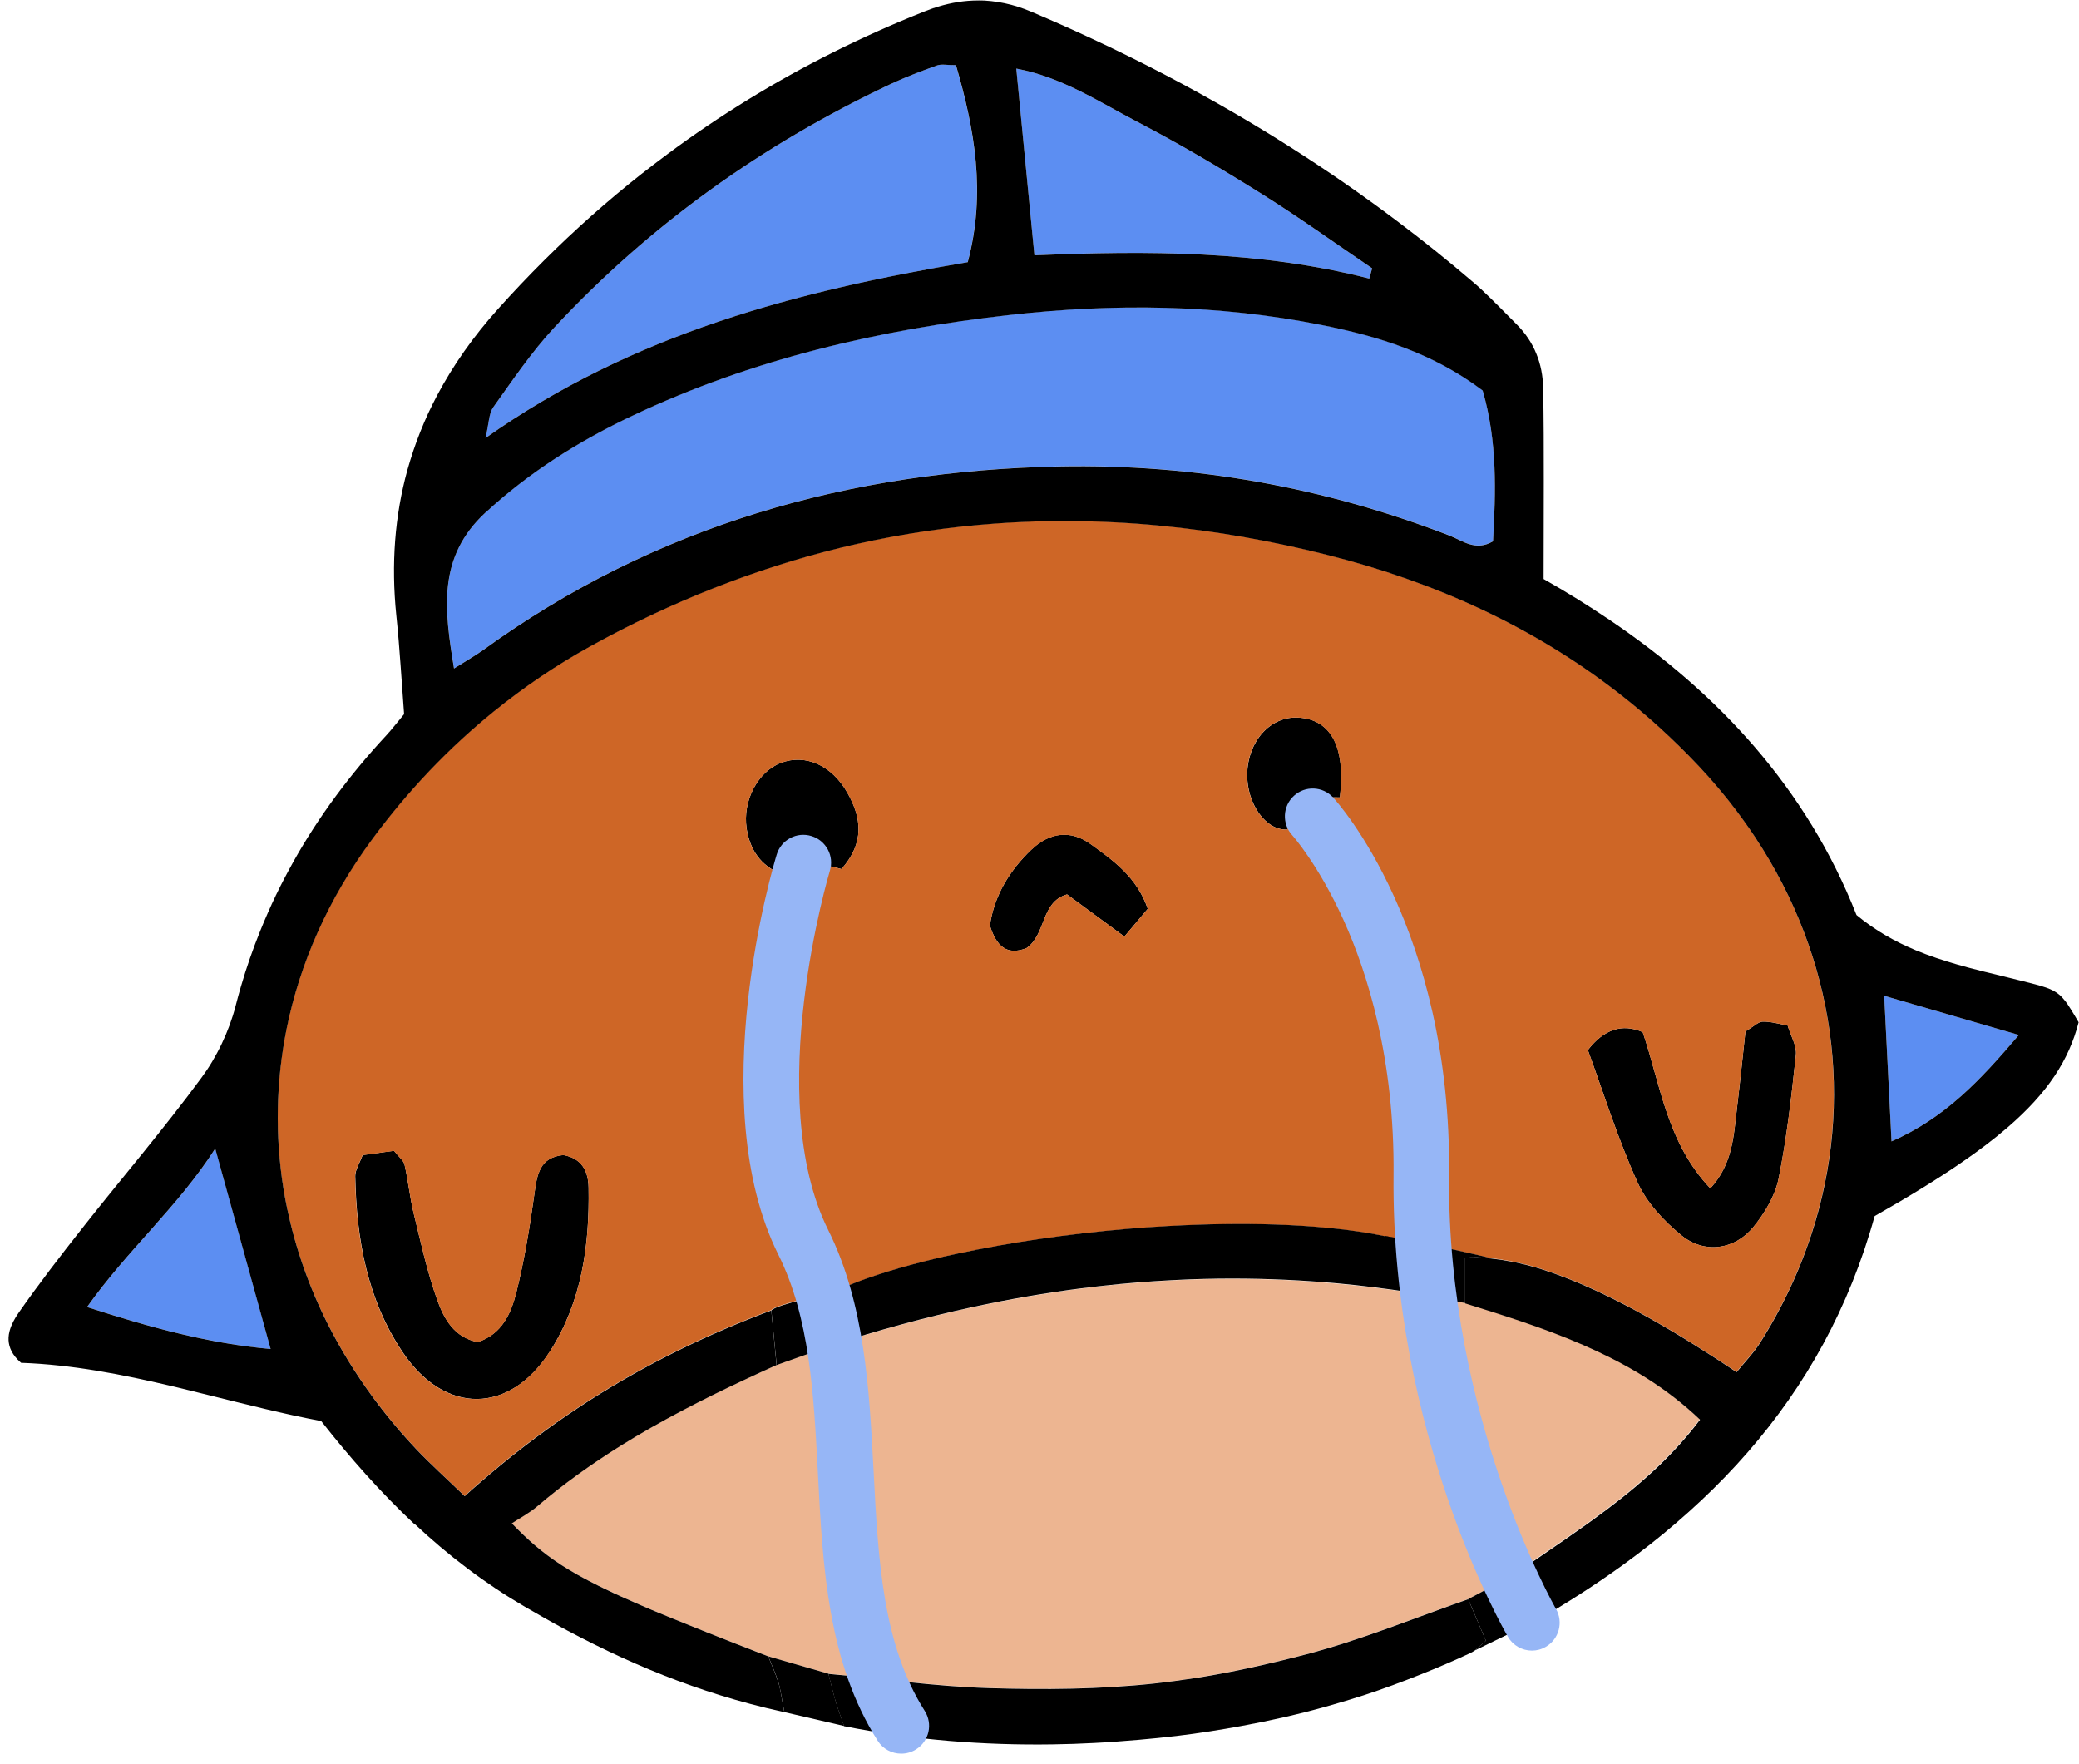 <svg width="132" height="112" viewBox="0 0 132 112" fill="none" xmlns="http://www.w3.org/2000/svg">
<path d="M23.015 73.332C23.692 73.238 24.38 73.144 25.015 73.056C25.315 73.444 25.621 73.667 25.686 73.938C25.921 74.973 26.021 76.031 26.274 77.061C26.726 78.913 27.132 80.789 27.779 82.577C28.203 83.748 28.861 84.924 30.337 85.2C31.855 84.706 32.443 83.4 32.778 82.071C33.29 80.019 33.637 77.919 33.925 75.826C34.095 74.591 34.237 73.479 35.766 73.326C36.942 73.538 37.353 74.344 37.371 75.396C37.436 79.072 36.936 82.642 34.913 85.8C32.361 89.781 28.279 89.823 25.603 85.894C23.315 82.524 22.633 78.66 22.557 74.667C22.551 74.279 22.821 73.879 23.027 73.332H23.015Z" fill="black"/>
<path d="M104.3 65.528C105.429 68.851 105.835 72.545 108.593 75.444C110.028 73.885 110.075 72.08 110.287 70.333C110.487 68.663 110.657 66.987 110.822 65.481C111.375 65.152 111.64 64.864 111.916 64.858C112.416 64.846 112.922 64.999 113.498 65.099C113.704 65.775 114.086 66.393 114.027 66.958C113.745 69.592 113.451 72.239 112.928 74.826C112.704 75.92 112.045 77.014 111.328 77.896C110.146 79.349 108.223 79.62 106.764 78.432C105.641 77.52 104.547 76.344 103.965 75.05C102.706 72.262 101.789 69.322 100.818 66.664C101.842 65.338 103.004 64.96 104.306 65.528H104.3Z" fill="black"/>
<path d="M72.877 57.694C72.477 58.171 72.042 58.688 71.389 59.459C70.089 58.5 68.931 57.653 67.749 56.783C66.067 57.265 66.437 59.312 65.173 60.194C63.914 60.688 63.249 60.053 62.85 58.753C63.12 56.877 64.091 55.265 65.496 53.93C66.643 52.837 67.972 52.666 69.248 53.589C70.689 54.63 72.183 55.689 72.871 57.688L72.877 57.694Z" fill="black"/>
<path d="M51.199 54.624C50.682 54.913 50.141 55.213 49.623 55.501C48.276 54.948 47.612 53.931 47.406 52.596C47.135 50.831 48.123 48.985 49.582 48.432C51.129 47.844 52.805 48.573 53.799 50.325C54.704 51.913 54.91 53.495 53.428 55.172C52.752 55.007 51.999 54.819 51.193 54.624H51.199Z" fill="black"/>
<path d="M85.075 50.625C84.493 50.625 84.081 50.596 83.681 50.637C83.376 50.666 83.076 50.784 82.676 50.89C82.37 51.472 82.041 52.096 81.735 52.666C80.353 52.742 79.153 50.996 79.188 49.131C79.235 47.044 80.664 45.462 82.423 45.556C84.481 45.667 85.457 47.373 85.075 50.625Z" fill="black"/>
<path d="M94.139 24.785C95.08 28.025 94.974 31.201 94.797 34.359C93.686 35.018 92.857 34.312 92.033 33.994C84.07 30.918 75.813 29.442 67.292 29.607C53.953 29.872 41.603 33.347 30.676 41.263C30.17 41.628 29.623 41.934 28.829 42.434C28.212 38.681 27.765 35.359 30.835 32.524C33.622 29.954 36.763 27.984 40.15 26.384C47.755 22.785 55.829 20.909 64.157 19.98C70.773 19.239 77.372 19.315 83.912 20.621C87.487 21.332 90.951 22.379 94.139 24.779V24.785Z" fill="#5C8EF2"/>
<path d="M60.69 4.14C61.867 8.175 62.614 12.25 61.437 16.649C50.622 18.484 40.254 21.154 30.82 27.812C31.044 26.865 31.026 26.259 31.308 25.865C32.544 24.136 33.743 22.354 35.184 20.801C41.277 14.25 48.446 9.151 56.532 5.34C57.491 4.887 58.497 4.511 59.496 4.152C59.773 4.052 60.12 4.134 60.696 4.134L60.69 4.14Z" fill="#5C8EF2"/>
<path d="M86.936 17.685C79.961 15.903 72.851 15.903 65.676 16.209C65.282 12.163 64.918 8.393 64.523 4.353C67.399 4.882 69.775 6.464 72.245 7.752C74.886 9.128 77.462 10.651 79.991 12.233C82.42 13.751 84.749 15.427 87.119 17.032C87.06 17.25 87.001 17.467 86.936 17.685Z" fill="#5C8EF2"/>
<path d="M13.671 72.914C14.894 77.343 16.017 81.406 17.188 85.641C13.324 85.3 9.601 84.294 5.531 82.977C8.107 79.342 11.33 76.584 13.671 72.914Z" fill="#5C8EF2"/>
<path d="M128.182 65.704C125.712 68.604 123.495 70.968 120.095 72.462C119.937 69.333 119.796 66.451 119.631 63.217C122.418 64.028 125.1 64.805 128.182 65.704Z" fill="#5C8EF2"/>
<path d="M52.898 82.048C54.18 81.431 55.856 80.849 57.803 80.319C58.108 80.237 58.426 80.154 58.749 80.072C58.779 80.066 58.802 80.06 58.832 80.055C59.144 79.978 59.455 79.902 59.779 79.825C59.82 79.813 59.855 79.808 59.896 79.796C60.214 79.725 60.537 79.649 60.861 79.584C60.902 79.572 60.943 79.566 60.984 79.561C61.319 79.49 61.655 79.419 61.996 79.355C62.025 79.355 62.049 79.343 62.078 79.337C65.436 78.678 69.2 78.184 72.958 77.92C72.97 77.92 72.976 77.92 72.988 77.92C73.399 77.89 73.811 77.867 74.223 77.843C74.223 77.843 74.234 77.843 74.24 77.843C78.845 77.585 83.356 77.696 86.985 78.314C87.314 78.367 87.637 78.431 87.949 78.496C87.955 78.496 87.961 78.496 87.973 78.496C89.66 78.696 94.659 79.878 94.659 79.878C95.053 79.919 95.459 79.978 95.877 80.06C95.977 80.078 96.077 80.096 96.183 80.119C96.341 80.154 96.506 80.196 96.671 80.231C96.794 80.26 96.912 80.29 97.035 80.319C97.194 80.36 97.359 80.407 97.523 80.454C97.659 80.496 97.788 80.531 97.923 80.578C98.088 80.631 98.253 80.684 98.417 80.743C98.559 80.79 98.706 80.843 98.853 80.896C99.017 80.954 99.188 81.019 99.353 81.084C99.511 81.143 99.67 81.207 99.829 81.272C99.994 81.337 100.158 81.401 100.329 81.478C100.517 81.554 100.705 81.642 100.899 81.731C101.046 81.795 101.193 81.86 101.346 81.931C101.681 82.084 102.017 82.248 102.364 82.419C102.511 82.489 102.658 82.572 102.805 82.642C103.028 82.754 103.246 82.866 103.475 82.989C103.64 83.077 103.804 83.166 103.969 83.254C104.187 83.371 104.41 83.495 104.634 83.618C104.804 83.713 104.975 83.813 105.151 83.913C105.381 84.042 105.61 84.177 105.845 84.312C106.016 84.412 106.192 84.518 106.363 84.618C106.61 84.765 106.863 84.918 107.116 85.077C107.28 85.177 107.451 85.283 107.615 85.389C107.898 85.565 108.192 85.753 108.48 85.936C108.627 86.03 108.768 86.118 108.915 86.212C109.356 86.494 109.797 86.788 110.25 87.094C110.25 87.094 110.25 87.094 110.256 87.094C110.75 86.477 111.332 85.889 111.762 85.206C112.691 83.736 113.485 82.225 114.132 80.684C114.455 79.913 114.749 79.137 115.002 78.355C117.772 69.898 116.502 60.812 111.432 53.137C111.173 52.743 110.903 52.355 110.621 51.967C110.491 51.79 110.362 51.608 110.227 51.431C109.503 50.473 108.721 49.544 107.868 48.638C107.057 47.773 106.222 46.956 105.363 46.174C104.504 45.391 103.622 44.65 102.716 43.951C97.288 39.74 91.066 36.923 84.25 35.205C80.68 34.306 77.14 33.688 73.635 33.353C72.635 33.259 71.635 33.188 70.641 33.135C70.141 33.112 69.647 33.094 69.147 33.082C67.659 33.047 66.177 33.065 64.695 33.129C64.201 33.153 63.713 33.182 63.219 33.218C60.273 33.429 57.356 33.853 54.468 34.5C51.71 35.117 48.969 35.935 46.264 36.952C45.946 37.07 45.635 37.193 45.317 37.317C42.671 38.358 40.053 39.593 37.46 41.022C35.284 42.221 33.261 43.604 31.367 45.133C28.468 47.479 25.892 50.196 23.639 53.243C20.846 57.024 19.04 61.123 18.188 65.317C18.105 65.734 18.029 66.158 17.964 66.575C17.835 67.416 17.741 68.263 17.688 69.104C17.582 70.792 17.623 72.492 17.817 74.174C17.917 75.014 18.052 75.856 18.223 76.691C18.746 79.196 19.605 81.66 20.805 84.036C21.605 85.618 22.551 87.165 23.645 88.659C23.922 89.029 24.204 89.4 24.492 89.764C25.074 90.493 25.698 91.211 26.357 91.917C27.292 92.916 28.315 93.828 29.497 94.969C29.815 94.681 30.138 94.398 30.456 94.122C30.944 93.699 31.438 93.281 31.932 92.875C33.725 91.411 35.566 90.076 37.472 88.859C41.036 86.583 44.823 84.724 48.963 83.177C49.293 82.789 52.886 82.031 52.886 82.031L52.898 82.048ZM104.299 65.528C105.428 68.851 105.833 72.544 108.592 75.444C110.027 73.885 110.074 72.08 110.285 70.333C110.485 68.663 110.656 66.987 110.821 65.481C111.373 65.152 111.638 64.864 111.915 64.858C112.414 64.846 112.92 64.999 113.497 65.099C113.702 65.775 114.085 66.393 114.026 66.957C113.744 69.592 113.449 72.239 112.926 74.826C112.703 75.92 112.044 77.014 111.326 77.896C110.144 79.349 108.221 79.619 106.763 78.431C105.639 77.52 104.546 76.344 103.963 75.05C102.705 72.262 101.787 69.322 100.817 66.663C101.84 65.338 103.003 64.96 104.304 65.528H104.299ZM82.415 45.556C84.473 45.668 85.45 47.373 85.067 50.626C84.485 50.626 84.073 50.596 83.674 50.637C83.368 50.667 83.068 50.784 82.668 50.89C82.362 51.472 82.033 52.096 81.727 52.666C80.345 52.743 79.145 50.996 79.18 49.132C79.227 47.044 80.656 45.462 82.415 45.556ZM34.902 85.806C32.349 89.788 28.268 89.829 25.592 85.9C23.304 82.531 22.622 78.667 22.546 74.673C22.54 74.285 22.81 73.885 23.016 73.338C23.692 73.244 24.38 73.15 25.016 73.062C25.316 73.45 25.621 73.674 25.686 73.944C25.921 74.979 26.021 76.038 26.274 77.067C26.727 78.919 27.133 80.796 27.78 82.583C28.203 83.754 28.862 84.93 30.338 85.206C31.855 84.712 32.443 83.407 32.779 82.078C33.29 80.025 33.637 77.926 33.925 75.832C34.096 74.597 34.237 73.485 35.766 73.332C36.942 73.544 37.354 74.35 37.372 75.403C37.436 79.078 36.937 82.648 34.913 85.806H34.902ZM65.501 53.937C66.648 52.843 67.977 52.672 69.253 53.596C70.694 54.636 72.188 55.695 72.876 57.695C72.476 58.171 72.041 58.689 71.388 59.459C70.088 58.5 68.93 57.654 67.748 56.783C66.066 57.265 66.436 59.312 65.172 60.194C63.913 60.688 63.248 60.053 62.849 58.753C63.119 56.877 64.09 55.266 65.495 53.931L65.501 53.937ZM47.405 52.596C47.134 50.831 48.122 48.985 49.581 48.432C51.128 47.844 52.804 48.573 53.798 50.326C54.703 51.914 54.909 53.496 53.427 55.172C52.751 55.007 51.998 54.819 51.192 54.625C50.675 54.913 50.134 55.213 49.616 55.501C48.269 54.948 47.605 53.931 47.399 52.596H47.405Z" fill="#CE6626"/>
<path d="M52.594 106.255C53.529 106.344 54.446 106.438 55.352 106.538C56.122 106.62 56.881 106.702 57.634 106.779C59.369 106.955 61.074 107.108 62.78 107.161C66.285 107.267 69.825 107.243 73.307 106.867C74.148 106.779 74.995 106.667 75.836 106.532C77.73 106.238 79.612 105.844 81.476 105.385C82.093 105.232 82.711 105.085 83.322 104.914C84.01 104.726 84.693 104.52 85.375 104.303C86.31 104.003 87.245 103.679 88.192 103.338C89.156 102.991 90.133 102.633 91.127 102.268C91.815 102.015 92.509 101.762 93.22 101.515C93.22 101.515 95.408 100.38 96.137 99.915C96.59 99.604 97.037 99.292 97.49 98.986C97.66 98.869 97.831 98.757 97.996 98.639C98.931 97.998 99.86 97.363 100.772 96.71C100.883 96.628 101.001 96.546 101.113 96.463C102.336 95.581 103.518 94.658 104.635 93.652C105.106 93.223 105.571 92.782 106.018 92.323C106.465 91.858 106.894 91.382 107.311 90.876C107.517 90.623 107.723 90.365 107.923 90.1C106.864 89.1 105.741 88.242 104.571 87.489C103.789 86.989 102.983 86.542 102.16 86.13C101.613 85.854 101.06 85.595 100.495 85.354C99.207 84.795 97.884 84.301 96.537 83.848C95.379 83.454 94.202 83.084 93.014 82.719L89.527 82.061C88.739 81.937 87.957 81.831 87.174 81.737C85.61 81.549 84.052 81.408 82.499 81.314C80.188 81.178 77.882 81.155 75.589 81.237C75.536 81.237 75.477 81.237 75.424 81.243C73.989 81.296 72.554 81.396 71.125 81.531C70.296 81.608 69.467 81.702 68.637 81.808C66.344 82.102 64.056 82.496 61.768 82.99C58.722 83.648 55.675 84.478 52.629 85.472L49.294 86.654C48.606 86.965 47.924 87.277 47.248 87.595C45.895 88.23 44.56 88.882 43.249 89.576C41.943 90.265 40.661 90.994 39.42 91.764C37.556 92.929 35.762 94.205 34.074 95.646C33.833 95.852 33.568 96.028 33.298 96.199C33.027 96.369 32.751 96.534 32.486 96.704C33.492 97.74 34.404 98.551 35.621 99.345C35.956 99.563 36.309 99.774 36.697 99.992C37.085 100.21 37.503 100.433 37.962 100.656C38.114 100.733 38.273 100.809 38.432 100.886C39.079 101.198 39.797 101.521 40.608 101.874C41.014 102.05 41.443 102.233 41.902 102.421C42.196 102.544 42.508 102.668 42.819 102.797C43.484 103.068 44.196 103.356 44.966 103.662C46.101 104.115 47.365 104.603 48.765 105.15L52.576 106.249L52.594 106.255Z" fill="#EDB591"/>
<path d="M87.951 78.484C87.639 78.419 87.316 78.36 86.986 78.301C83.358 77.684 78.847 77.578 74.242 77.831C74.242 77.831 74.23 77.831 74.224 77.831C73.813 77.854 73.401 77.878 72.989 77.907C72.978 77.907 72.972 77.907 72.96 77.907C69.208 78.172 65.438 78.666 62.08 79.325C62.05 79.325 62.027 79.336 61.998 79.342C61.657 79.407 61.321 79.478 60.986 79.548C60.945 79.56 60.904 79.566 60.862 79.572C60.533 79.642 60.216 79.713 59.898 79.783C59.857 79.795 59.822 79.801 59.78 79.813C59.463 79.889 59.145 79.96 58.834 80.042C58.804 80.048 58.781 80.054 58.751 80.06C58.428 80.142 58.116 80.224 57.804 80.307C55.858 80.836 54.182 81.418 52.9 82.036C52.605 82.177 52.329 82.318 52.076 82.465C52.241 83.347 52.429 84.312 52.647 85.453C55.693 84.459 58.739 83.629 61.786 82.971C64.074 82.477 66.361 82.083 68.655 81.789C69.484 81.683 70.313 81.595 71.143 81.512C72.572 81.377 74.007 81.283 75.442 81.224C75.495 81.224 75.553 81.224 75.606 81.218C77.9 81.136 80.2 81.159 82.517 81.295C84.069 81.383 85.628 81.524 87.192 81.718C87.974 81.812 88.757 81.924 89.545 82.042V78.836C89.045 78.695 88.51 78.572 87.957 78.46L87.951 78.484Z" fill="black"/>
<path d="M26.31 96.734C27.375 97.734 28.486 98.675 29.657 99.557C30.239 99.998 30.839 100.422 31.45 100.833C32.062 101.245 32.691 101.633 33.332 102.009C33.515 102.115 33.697 102.215 33.879 102.321C34.326 102.58 34.773 102.839 35.226 103.086C39.666 105.52 44.324 107.491 49.635 108.661C49.688 108.673 49.746 108.69 49.799 108.702C49.611 107.749 49.564 107.249 49.411 106.785C49.223 106.191 48.958 105.62 48.776 105.156C47.376 104.615 46.112 104.121 44.977 103.668C44.206 103.362 43.495 103.074 42.83 102.803C42.513 102.674 42.207 102.545 41.913 102.427C41.454 102.239 41.025 102.056 40.619 101.88C39.807 101.527 39.084 101.204 38.443 100.892C38.284 100.816 38.125 100.739 37.972 100.663C37.514 100.433 37.096 100.216 36.708 99.998C36.32 99.781 35.967 99.563 35.632 99.351C34.414 98.557 33.497 97.751 32.497 96.711C32.762 96.534 33.038 96.375 33.309 96.205C33.579 96.034 33.844 95.858 34.085 95.652C35.773 94.211 37.567 92.935 39.431 91.77C40.678 90.994 41.954 90.271 43.26 89.583C44.565 88.895 45.9 88.236 47.259 87.601C47.935 87.283 48.617 86.972 49.305 86.66C49.194 85.519 49.099 84.537 48.97 83.196C44.836 84.743 41.048 86.601 37.478 88.877C35.573 90.094 33.738 91.429 31.939 92.894C31.444 93.3 30.95 93.711 30.462 94.141C30.139 94.417 29.821 94.699 29.504 94.987C28.328 93.847 27.298 92.929 26.363 91.935C25.704 91.235 25.081 90.518 24.499 89.783C24.205 89.418 23.922 89.047 23.652 88.677C22.558 87.183 21.611 85.642 20.811 84.055C19.612 81.678 18.753 79.214 18.23 76.709C18.053 75.874 17.918 75.033 17.824 74.192C17.63 72.51 17.583 70.816 17.695 69.122C17.747 68.275 17.841 67.434 17.971 66.594C18.036 66.17 18.112 65.752 18.194 65.335C19.041 61.142 20.853 57.043 23.646 53.261C25.899 50.209 28.474 47.498 31.374 45.151C33.268 43.622 35.291 42.24 37.467 41.04C40.06 39.605 42.677 38.376 45.324 37.335C45.636 37.212 45.953 37.088 46.271 36.971C48.982 35.953 51.717 35.13 54.475 34.518C57.368 33.871 60.285 33.448 63.226 33.236C63.714 33.201 64.208 33.171 64.702 33.148C66.178 33.077 67.66 33.06 69.154 33.101C69.648 33.112 70.148 33.13 70.648 33.154C71.642 33.201 72.641 33.271 73.641 33.371C77.146 33.706 80.687 34.324 84.257 35.224C91.073 36.941 97.295 39.758 102.723 43.969C103.629 44.669 104.511 45.41 105.37 46.192C106.228 46.974 107.063 47.792 107.875 48.656C108.722 49.556 109.51 50.491 110.233 51.45C110.369 51.626 110.498 51.803 110.627 51.985C110.91 52.373 111.18 52.761 111.439 53.155C116.514 60.83 117.779 69.916 115.009 78.373C114.75 79.156 114.462 79.932 114.138 80.702C113.486 82.243 112.698 83.755 111.768 85.225C111.339 85.907 110.757 86.495 110.263 87.113C110.263 87.113 110.263 87.113 110.257 87.113C109.804 86.807 109.357 86.519 108.922 86.231C108.775 86.136 108.634 86.048 108.487 85.954C108.193 85.766 107.904 85.584 107.622 85.407C107.452 85.301 107.287 85.201 107.122 85.095C106.869 84.942 106.616 84.784 106.369 84.637C106.193 84.531 106.023 84.431 105.852 84.331C105.617 84.196 105.387 84.06 105.158 83.931C104.987 83.831 104.811 83.731 104.64 83.637C104.417 83.513 104.193 83.39 103.976 83.272C103.811 83.184 103.647 83.09 103.482 83.008C103.253 82.89 103.035 82.772 102.811 82.661C102.664 82.584 102.511 82.508 102.37 82.437C102.023 82.267 101.682 82.102 101.353 81.949C101.2 81.879 101.053 81.814 100.906 81.749C100.718 81.667 100.524 81.579 100.335 81.496C100.165 81.426 100 81.361 99.836 81.29C99.677 81.226 99.518 81.161 99.359 81.102C99.189 81.037 99.024 80.979 98.859 80.914C98.712 80.861 98.571 80.808 98.424 80.761C98.26 80.702 98.095 80.649 97.93 80.596C97.795 80.555 97.66 80.514 97.53 80.473C97.365 80.426 97.201 80.379 97.042 80.338C96.919 80.302 96.795 80.279 96.677 80.249C96.513 80.208 96.354 80.167 96.189 80.138C96.084 80.114 95.984 80.097 95.883 80.079C95.466 80.002 95.054 79.938 94.666 79.897C94.096 79.844 93.549 79.832 93.031 79.867V82.749C94.213 83.114 95.389 83.484 96.554 83.878C97.901 84.331 99.224 84.825 100.512 85.384C101.077 85.631 101.629 85.889 102.176 86.16C103 86.572 103.805 87.019 104.588 87.518C105.764 88.265 106.887 89.124 107.94 90.13C107.74 90.394 107.534 90.653 107.328 90.906C106.911 91.412 106.481 91.894 106.034 92.353C105.587 92.817 105.129 93.258 104.652 93.682C103.535 94.693 102.347 95.611 101.129 96.493C101.018 96.575 100.9 96.658 100.788 96.74C99.877 97.393 98.948 98.028 98.013 98.669C97.842 98.787 97.671 98.898 97.507 99.016C97.054 99.322 96.607 99.633 96.154 99.945C96.519 100.945 96.854 101.862 97.283 103.045C99.294 101.898 101.2 100.68 102.994 99.386C104.188 98.522 105.334 97.628 106.422 96.687C107.51 95.752 108.551 94.776 109.534 93.758C113.456 89.695 116.467 84.96 118.367 79.35C118.602 78.65 118.826 77.932 119.026 77.203C120.084 76.603 121.066 76.027 121.972 75.468C122.878 74.909 123.713 74.374 124.471 73.851C125.618 73.069 126.606 72.316 127.459 71.581C130.023 69.369 131.358 67.299 131.976 64.9C131.782 64.565 131.617 64.294 131.47 64.059C131.329 63.835 131.199 63.641 131.07 63.488C130.976 63.371 130.888 63.271 130.788 63.182C130.311 62.759 129.717 62.612 128.359 62.271C127.906 62.159 127.453 62.047 127 61.936C126.318 61.771 125.642 61.606 124.96 61.424C124.06 61.183 123.16 60.912 122.284 60.583C122.066 60.501 121.843 60.413 121.625 60.324C120.319 59.777 119.055 59.072 117.873 58.09C114.703 50.044 109.11 44.022 102.176 39.341C100.83 38.435 99.442 37.57 98.007 36.759C98.007 35.694 98.007 34.653 98.013 33.624C98.013 32.595 98.018 31.578 98.018 30.578C98.018 28.566 98.018 26.596 97.977 24.626C97.965 23.867 97.824 23.132 97.542 22.45C97.266 21.768 96.848 21.139 96.283 20.58C96.054 20.356 95.831 20.127 95.607 19.898C95.266 19.557 94.925 19.21 94.578 18.874C94.237 18.539 93.89 18.21 93.525 17.904C91.943 16.551 90.332 15.258 88.679 14.017C88.132 13.605 87.579 13.193 87.021 12.793C85.909 11.988 84.78 11.206 83.639 10.453C83.069 10.076 82.492 9.7 81.916 9.335C80.763 8.6 79.593 7.889 78.411 7.2C75.453 5.477 72.412 3.889 69.289 2.437C68.042 1.855 66.778 1.296 65.502 0.755C64.92 0.508 64.349 0.325 63.785 0.208C63.502 0.149 63.22 0.102 62.938 0.073C62.655 0.043 62.373 0.026 62.097 0.031C61.256 0.031 60.409 0.167 59.556 0.425C59.268 0.514 58.986 0.614 58.691 0.731C54.751 2.296 51.017 4.16 47.494 6.324C45.736 7.406 44.024 8.559 42.366 9.794C41.813 10.206 41.266 10.623 40.725 11.047C39.643 11.899 38.584 12.787 37.549 13.705C35.479 15.546 33.503 17.516 31.615 19.621C30.062 21.35 28.78 23.174 27.763 25.085C27.563 25.467 27.369 25.855 27.186 26.243C26.828 27.026 26.51 27.82 26.24 28.625C26.104 29.031 25.981 29.437 25.863 29.849C25.069 32.736 24.828 35.806 25.163 39.064C25.275 40.123 25.358 41.181 25.434 42.234C25.51 43.287 25.581 44.328 25.657 45.339C25.21 45.874 24.887 46.304 24.522 46.692C23.376 47.927 22.311 49.203 21.329 50.532C20.841 51.197 20.37 51.873 19.923 52.561C19.476 53.249 19.053 53.949 18.653 54.661C18.453 55.02 18.259 55.378 18.071 55.737C17.695 56.46 17.336 57.201 17.006 57.954C16.842 58.331 16.677 58.707 16.524 59.095C16.059 60.242 15.648 61.424 15.295 62.636C15.177 63.041 15.066 63.447 14.96 63.859C14.754 64.665 14.454 65.476 14.084 66.252C13.901 66.641 13.695 67.017 13.478 67.388C13.26 67.758 13.025 68.105 12.778 68.44C11.578 70.069 10.314 71.657 9.043 73.233C7.773 74.809 6.479 76.374 5.227 77.968C3.839 79.726 2.474 81.496 1.192 83.331C0.927 83.707 0.716 84.102 0.61 84.501C0.575 84.637 0.551 84.772 0.545 84.907C0.522 85.378 0.68 85.854 1.127 86.319C1.192 86.383 1.263 86.448 1.339 86.519C2.157 86.548 2.962 86.607 3.768 86.695C5.374 86.866 6.967 87.142 8.549 87.471C9.267 87.618 9.978 87.783 10.696 87.948C10.849 87.983 10.996 88.018 11.149 88.054C11.86 88.224 12.572 88.401 13.278 88.577C14.46 88.871 15.636 89.165 16.824 89.447C18.006 89.73 19.2 89.989 20.394 90.218C22.235 92.564 24.181 94.764 26.31 96.758V96.734ZM128.182 65.706C125.712 68.605 123.495 70.969 120.096 72.463C119.937 69.334 119.796 66.452 119.631 63.218C122.419 64.029 125.101 64.806 128.182 65.706ZM72.247 7.753C74.888 9.129 77.464 10.653 79.993 12.235C82.422 13.752 84.751 15.428 87.121 17.034C87.062 17.251 87.003 17.469 86.938 17.686C79.963 15.905 72.853 15.905 65.678 16.21C65.284 12.164 64.92 8.394 64.526 4.354C67.401 4.883 69.777 6.465 72.247 7.753ZM31.309 25.867C32.544 24.138 33.744 22.356 35.185 20.803C41.278 14.252 48.447 9.153 56.533 5.342C57.498 4.889 58.497 4.513 59.497 4.154C59.774 4.054 60.121 4.136 60.697 4.136C61.873 8.171 62.62 12.246 61.444 16.645C50.629 18.48 40.26 21.15 30.827 27.808C31.05 26.861 31.033 26.255 31.315 25.861L31.309 25.867ZM30.833 32.536C33.62 29.966 36.761 27.996 40.148 26.396C47.753 22.797 55.827 20.921 64.155 19.992C70.771 19.251 77.37 19.327 83.91 20.633C87.485 21.345 90.949 22.391 94.137 24.791C95.078 28.031 94.972 31.207 94.796 34.365C93.684 35.024 92.855 34.318 92.031 34.001C84.068 30.925 75.811 29.449 67.29 29.613C53.951 29.878 41.601 33.354 30.674 41.27C30.168 41.634 29.621 41.94 28.827 42.44C28.21 38.688 27.763 35.365 30.833 32.53V32.536ZM5.527 82.978C8.102 79.344 11.325 76.585 13.666 72.916C14.889 77.344 16.012 81.408 17.183 85.642C13.319 85.301 9.596 84.296 5.527 82.978Z" fill="black"/>
<path d="M94.344 104.161C93.961 103.261 93.632 102.491 93.22 101.526C92.509 101.773 91.815 102.026 91.127 102.279C90.133 102.644 89.156 103.003 88.192 103.35C87.245 103.691 86.31 104.014 85.375 104.314C84.693 104.532 84.01 104.737 83.322 104.926C82.711 105.09 82.093 105.243 81.476 105.396C79.612 105.855 77.73 106.249 75.836 106.543C74.995 106.672 74.154 106.784 73.307 106.878C69.825 107.255 66.285 107.278 62.78 107.172C61.074 107.119 59.369 106.972 57.634 106.79C56.881 106.713 56.117 106.631 55.352 106.549C54.446 106.449 53.529 106.355 52.594 106.267C52.817 107.119 52.935 107.631 53.088 108.131C53.235 108.619 53.423 109.095 53.593 109.589C58.034 110.466 62.439 110.807 66.826 110.742C67.702 110.73 68.579 110.701 69.455 110.654C70.419 110.607 71.384 110.53 72.348 110.448C73.136 110.377 73.919 110.301 74.707 110.207C76.083 110.042 77.447 109.83 78.806 109.578C80.641 109.242 82.458 108.831 84.246 108.331C85.022 108.113 85.798 107.878 86.569 107.631C87.804 107.231 89.027 106.772 90.239 106.29C91.291 105.867 92.338 105.426 93.373 104.937C93.72 104.773 93.991 104.449 94.338 104.173L94.344 104.161Z" fill="black"/>
<path d="M98.859 80.889C98.712 80.836 98.571 80.783 98.424 80.736C98.565 80.783 98.712 80.836 98.859 80.889Z" fill="black"/>
<path d="M5.234 77.937C6.487 76.35 7.774 74.779 9.051 73.203C7.774 74.779 6.487 76.344 5.234 77.937Z" fill="black"/>
<path d="M107.88 48.637C108.727 49.537 109.515 50.472 110.239 51.431C109.515 50.472 108.733 49.543 107.88 48.637Z" fill="black"/>
<path d="M97.923 80.572C97.788 80.531 97.653 80.489 97.523 80.448C97.659 80.489 97.788 80.525 97.923 80.572Z" fill="black"/>
<path d="M87.975 78.484C87.975 78.484 87.963 78.484 87.951 78.484C88.504 78.596 89.039 78.72 89.539 78.861V82.066L93.027 82.725V79.843C93.544 79.808 94.091 79.819 94.662 79.872C94.662 79.872 89.663 78.684 87.975 78.484Z" fill="black"/>
<path d="M26.31 96.733C24.181 94.739 22.229 92.534 20.394 90.193C19.194 89.964 18.006 89.705 16.824 89.423C18.006 89.705 19.2 89.97 20.394 90.193C22.235 92.54 24.181 94.739 26.31 96.733Z" fill="black"/>
<path d="M97.034 80.314C96.911 80.278 96.787 80.255 96.67 80.226C96.793 80.255 96.911 80.284 97.034 80.314Z" fill="black"/>
<path d="M19.936 52.537C20.383 51.849 20.847 51.172 21.341 50.508C20.853 51.172 20.383 51.849 19.936 52.537Z" fill="black"/>
<path d="M25.441 42.209C25.517 43.262 25.588 44.303 25.664 45.314C25.217 45.849 24.894 46.279 24.529 46.667C24.888 46.279 25.212 45.849 25.664 45.314C25.588 44.297 25.517 43.256 25.441 42.209Z" fill="black"/>
<path d="M17.012 57.93C17.347 57.177 17.7 56.442 18.076 55.713C17.7 56.436 17.341 57.177 17.012 57.93Z" fill="black"/>
<path d="M100.901 81.719C100.712 81.636 100.518 81.548 100.33 81.466C100.518 81.542 100.706 81.63 100.901 81.719Z" fill="black"/>
<path d="M10.695 87.918C9.984 87.753 9.266 87.588 8.549 87.441C9.266 87.588 9.978 87.753 10.695 87.918Z" fill="black"/>
<path d="M13.279 88.547C12.568 88.37 11.862 88.194 11.15 88.023C11.862 88.194 12.574 88.37 13.279 88.547Z" fill="black"/>
<path d="M107.315 90.882C106.898 91.388 106.468 91.87 106.021 92.329C106.468 91.864 106.898 91.388 107.315 90.882Z" fill="black"/>
<path d="M75.604 81.243C75.551 81.243 75.492 81.243 75.439 81.249C75.492 81.249 75.551 81.249 75.604 81.243Z" fill="black"/>
<path d="M61.99 79.349C61.99 79.349 62.043 79.337 62.073 79.331C62.043 79.331 62.02 79.343 61.99 79.349Z" fill="black"/>
<path d="M60.857 79.585C60.899 79.573 60.94 79.567 60.981 79.561C60.94 79.567 60.899 79.579 60.857 79.585Z" fill="black"/>
<path d="M107.928 90.105C106.87 89.106 105.747 88.247 104.576 87.494C105.752 88.241 106.876 89.1 107.928 90.105Z" fill="black"/>
<path d="M71.14 81.536C70.311 81.613 69.482 81.707 68.652 81.812C69.482 81.707 70.311 81.618 71.14 81.536Z" fill="black"/>
<path d="M58.748 80.072C58.748 80.072 58.801 80.061 58.83 80.055C58.801 80.061 58.778 80.066 58.748 80.072Z" fill="black"/>
<path d="M97.994 98.644C97.823 98.762 97.653 98.874 97.488 98.992C97.659 98.874 97.829 98.762 97.994 98.644Z" fill="black"/>
<path d="M69.153 33.081C67.665 33.046 66.183 33.064 64.701 33.129C66.177 33.058 67.659 33.04 69.153 33.081Z" fill="black"/>
<path d="M57.637 106.778C56.885 106.702 56.12 106.619 55.355 106.537C56.126 106.619 56.885 106.702 57.637 106.778Z" fill="black"/>
<path d="M122.271 60.565C123.154 60.894 124.048 61.164 124.947 61.405C124.048 61.164 123.148 60.894 122.271 60.565Z" fill="black"/>
<path d="M32.502 96.704C32.767 96.528 33.043 96.369 33.313 96.198C33.043 96.369 32.767 96.534 32.502 96.704Z" fill="black"/>
<path d="M110.251 87.089C109.798 86.783 109.351 86.495 108.916 86.207C109.357 86.489 109.798 86.783 110.251 87.089Z" fill="black"/>
<path d="M37.485 88.871C35.58 90.088 33.745 91.424 31.945 92.888C33.739 91.424 35.58 90.088 37.485 88.871Z" fill="black"/>
<path d="M52.592 106.254L48.781 105.154C48.964 105.619 49.228 106.189 49.416 106.783C49.563 107.254 49.616 107.748 49.805 108.701C49.746 108.689 49.693 108.671 49.64 108.659L53.598 109.577C53.427 109.083 53.239 108.606 53.092 108.118C52.939 107.618 52.822 107.107 52.598 106.254H52.592Z" fill="black"/>
<path d="M42.837 102.802C42.52 102.673 42.214 102.543 41.92 102.426C42.214 102.549 42.526 102.673 42.837 102.802Z" fill="black"/>
<path d="M29.508 94.981C29.825 94.692 30.149 94.41 30.466 94.134C30.143 94.41 29.825 94.692 29.508 94.981Z" fill="black"/>
<path d="M74.71 110.196C76.086 110.031 77.451 109.819 78.809 109.566C77.451 109.813 76.086 110.031 74.71 110.196Z" fill="#EDB591"/>
<path d="M108.482 85.93C108.188 85.742 107.899 85.559 107.617 85.383C107.899 85.559 108.194 85.747 108.482 85.93Z" fill="black"/>
<path d="M26.368 91.928C25.709 91.228 25.086 90.51 24.504 89.775C25.086 90.505 25.709 91.222 26.368 91.928Z" fill="black"/>
<path d="M46.272 36.958C48.983 35.941 51.717 35.117 54.476 34.506C51.717 35.123 48.977 35.941 46.272 36.958Z" fill="black"/>
<path d="M54.475 34.505C57.368 33.858 60.285 33.434 63.226 33.223C60.279 33.434 57.362 33.858 54.475 34.505Z" fill="black"/>
<path d="M70.643 33.136C71.636 33.183 72.636 33.253 73.636 33.353C72.636 33.259 71.636 33.189 70.643 33.136Z" fill="black"/>
<path d="M52.646 85.47C52.428 84.329 52.246 83.358 52.075 82.482C52.322 82.335 52.605 82.194 52.899 82.053C52.899 82.053 49.305 82.805 48.976 83.194C44.842 84.74 41.054 86.599 37.484 88.875C41.048 86.599 44.836 84.74 48.976 83.194C49.105 84.529 49.2 85.517 49.311 86.658L52.646 85.475V85.47Z" fill="black"/>
<path d="M23.651 88.67C22.557 87.177 21.61 85.636 20.811 84.048C21.61 85.63 22.557 87.177 23.651 88.67Z" fill="black"/>
<path d="M59.55 0.395C59.262 0.483 58.98 0.583 58.686 0.7C58.974 0.583 59.262 0.483 59.55 0.395Z" fill="black"/>
<path d="M93.22 101.526C93.632 102.491 93.961 103.267 94.343 104.161C94.002 104.438 93.726 104.761 93.379 104.926C93.432 104.902 93.485 104.867 93.532 104.832L97.26 103.02C96.831 101.838 96.496 100.921 96.131 99.921C95.402 100.386 93.214 101.521 93.214 101.521L93.22 101.526Z" fill="black"/>
<path d="M18.228 76.702C18.052 75.867 17.916 75.026 17.822 74.185C17.922 75.026 18.058 75.867 18.228 76.702Z" fill="black"/>
<path d="M131.057 63.464C131.186 63.623 131.31 63.811 131.457 64.034C131.315 63.811 131.186 63.617 131.057 63.464Z" fill="black"/>
<path d="M124.953 61.406C125.629 61.589 126.312 61.753 126.994 61.918C126.312 61.753 125.635 61.589 124.953 61.406Z" fill="black"/>
<path d="M95.602 19.874C95.26 19.533 94.919 19.186 94.572 18.851C94.919 19.186 95.26 19.527 95.602 19.874Z" fill="black"/>
<path d="M127.447 71.563C130.011 69.352 131.346 67.281 131.964 64.882C131.346 67.281 130.011 69.357 127.447 71.563Z" fill="black"/>
<path d="M62.096 0.001C62.378 0.001 62.654 0.013 62.937 0.042C62.654 0.013 62.372 -0.005 62.096 0.001Z" fill="black"/>
<path d="M45.325 37.323C42.678 38.364 40.061 39.599 37.468 41.028C40.061 39.593 42.678 38.364 45.325 37.323Z" fill="black"/>
<path d="M124.46 73.832C123.696 74.355 122.867 74.891 121.961 75.449C122.867 74.891 123.702 74.355 124.46 73.832Z" fill="black"/>
<path d="M102.369 82.407C102.022 82.237 101.681 82.072 101.352 81.919C101.687 82.072 102.022 82.237 102.369 82.407Z" fill="black"/>
<path d="M118.349 79.331C116.449 84.942 113.432 89.676 109.516 93.74C113.438 89.676 116.449 84.942 118.349 79.331Z" fill="black"/>
<path d="M107.116 85.072C106.863 84.919 106.61 84.76 106.363 84.613C106.61 84.76 106.863 84.913 107.116 85.072Z" fill="black"/>
<path d="M103.483 82.978C103.259 82.86 103.036 82.743 102.812 82.631C103.036 82.743 103.254 82.854 103.483 82.978Z" fill="black"/>
<path d="M102.17 39.316C100.823 38.41 99.435 37.546 98 36.734C99.435 37.546 100.829 38.41 102.17 39.316Z" fill="black"/>
<path d="M109.515 93.739C108.533 94.757 107.498 95.733 106.404 96.668C107.492 95.733 108.533 94.757 109.515 93.739Z" fill="black"/>
<path d="M57.214 111.33C56.632 111.33 56.061 111.042 55.726 110.512C52.556 105.525 52.239 99.462 51.933 93.593C51.668 88.488 51.415 83.665 49.422 79.66C44.593 69.968 49.122 54.883 49.316 54.248C49.598 53.319 50.586 52.789 51.521 53.078C52.45 53.36 52.98 54.348 52.691 55.277C52.65 55.418 48.386 69.662 52.586 78.09C54.909 82.754 55.191 88.17 55.467 93.41C55.761 99.068 56.044 104.414 58.714 108.619C59.237 109.442 58.996 110.53 58.173 111.053C57.879 111.242 57.549 111.33 57.226 111.33H57.214Z" fill="#96B6F6"/>
<path d="M97.266 104.79C96.66 104.79 96.066 104.478 95.743 103.913C95.437 103.39 88.315 90.951 88.48 74.626C88.556 67.198 86.803 61.722 85.316 58.435C83.704 54.871 82.057 53.036 82.04 53.019C81.387 52.301 81.434 51.184 82.151 50.525C82.869 49.866 83.981 49.913 84.639 50.625C84.945 50.96 92.167 58.964 92.008 74.661C91.849 89.975 98.724 102.02 98.789 102.137C99.277 102.978 98.989 104.06 98.148 104.549C97.872 104.713 97.566 104.79 97.266 104.79Z" fill="#96B6F6"/>
</svg>
